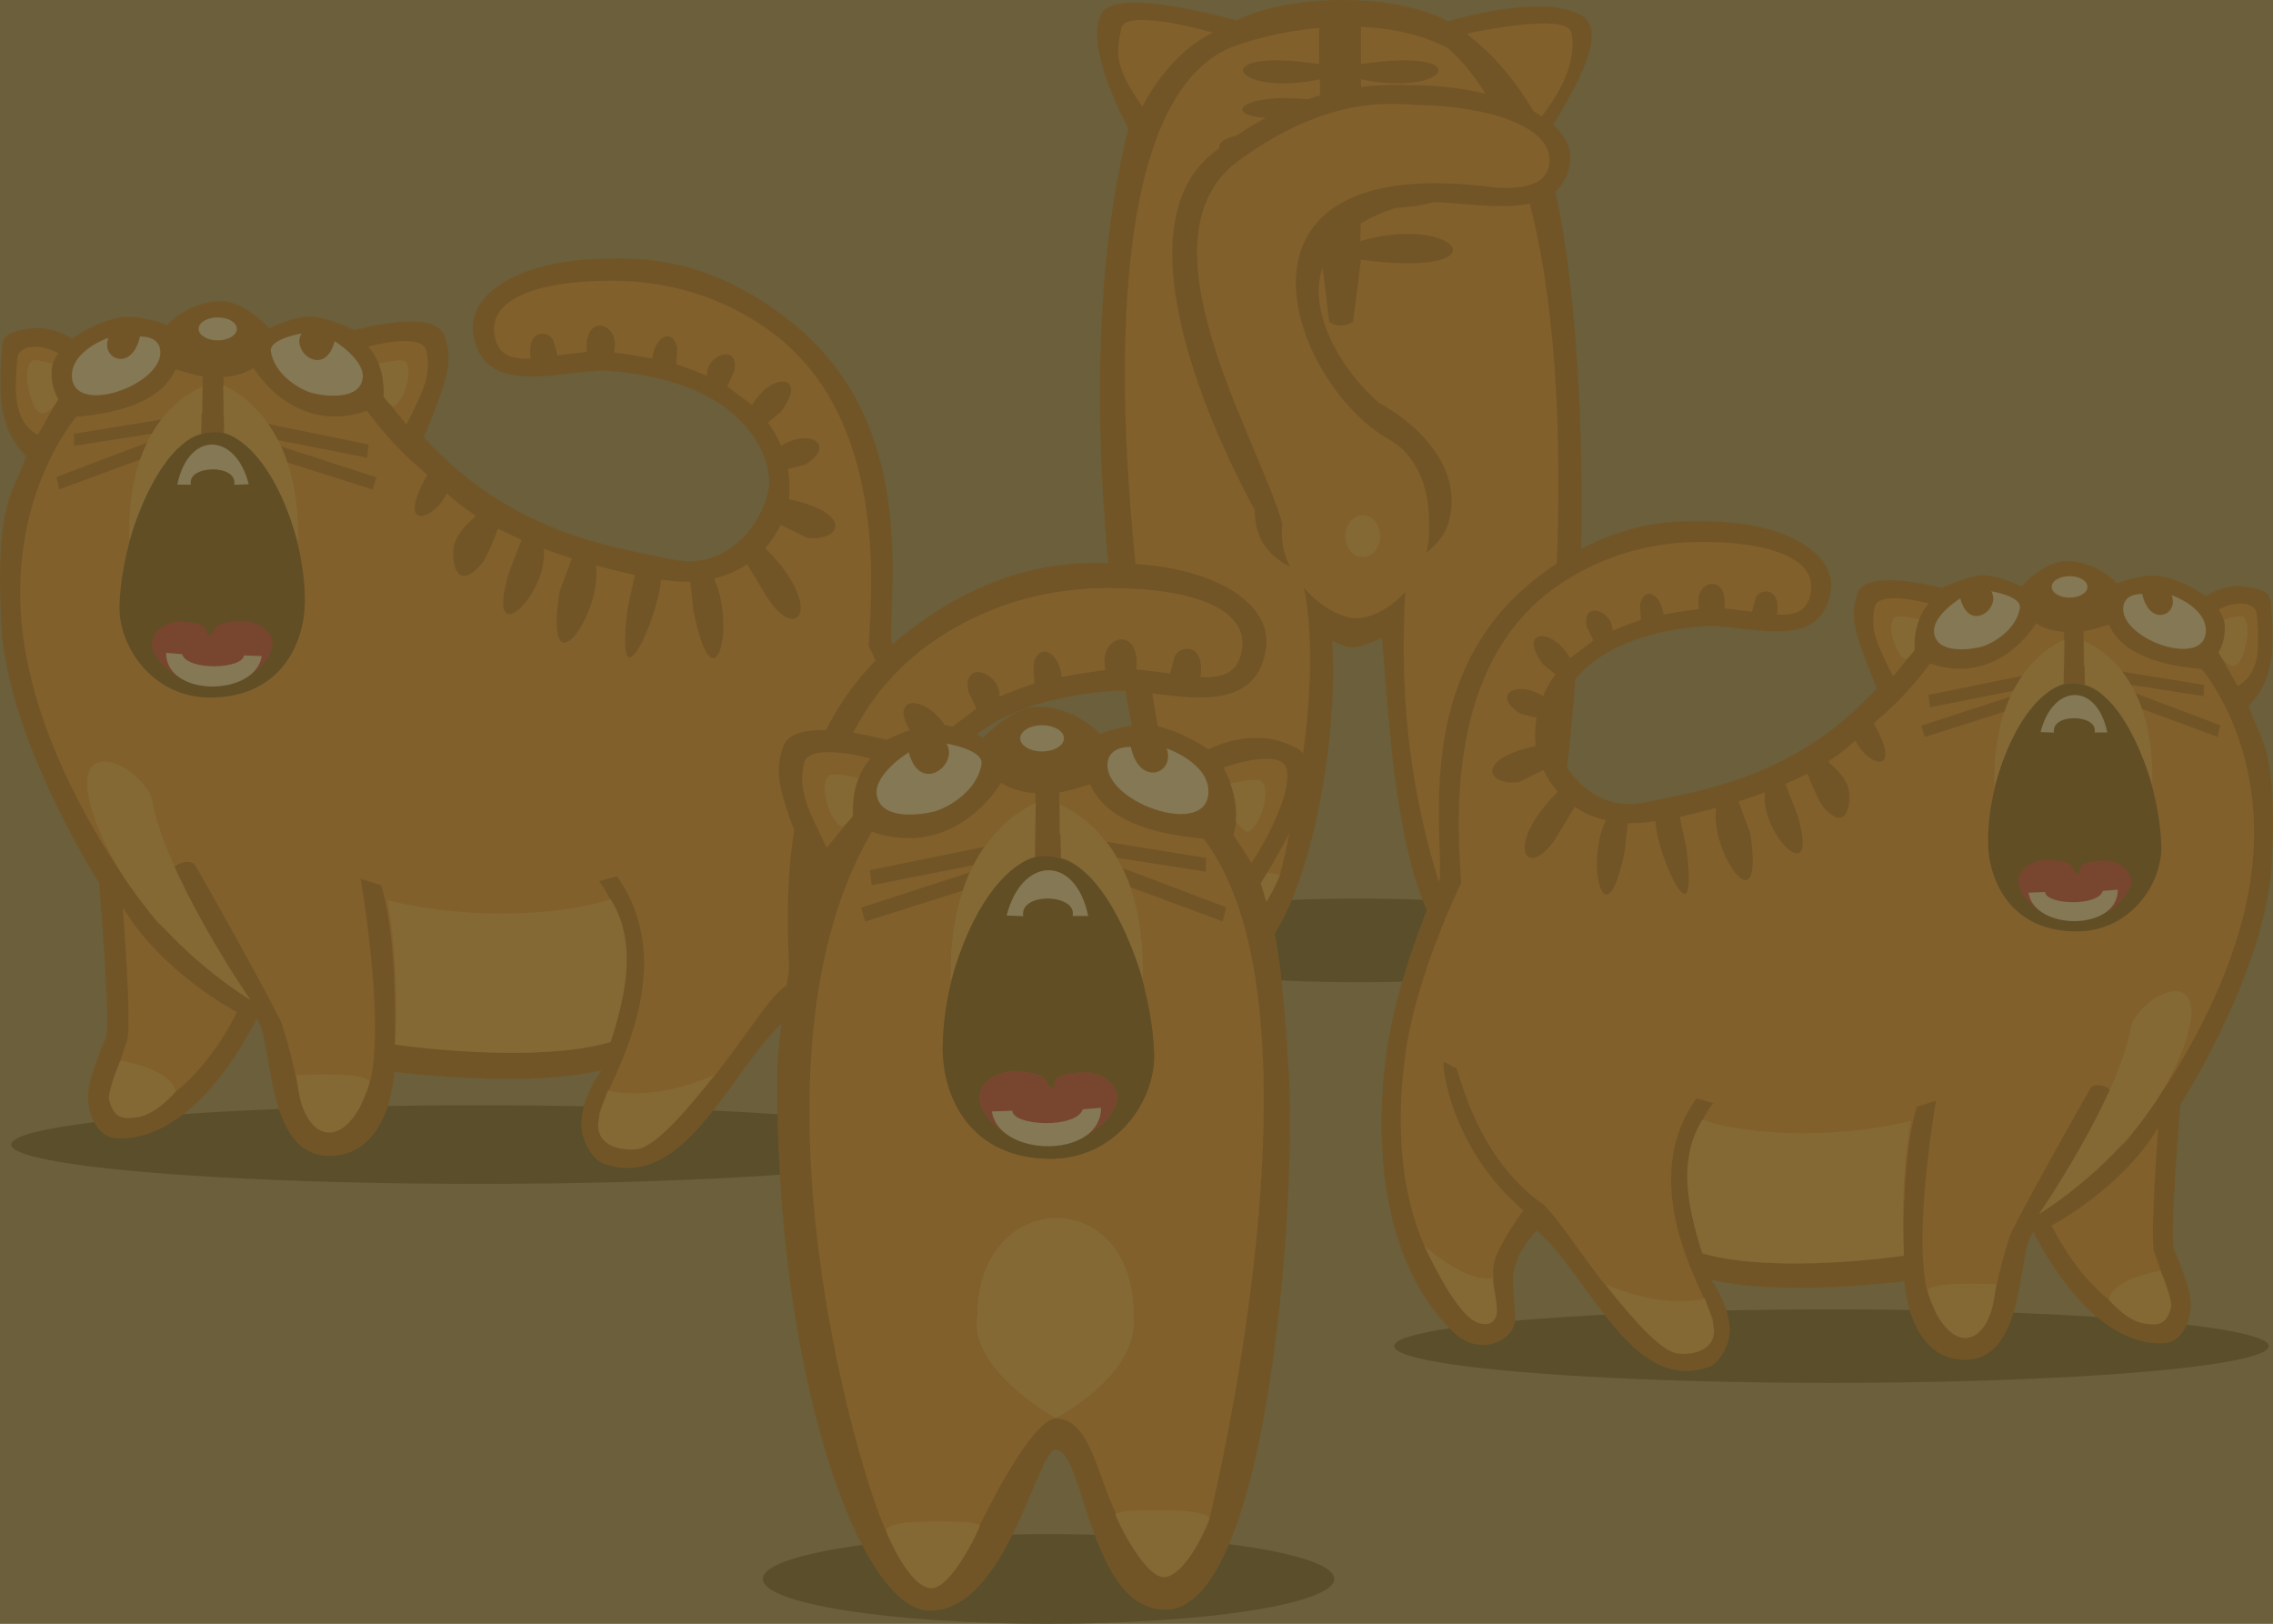 <?xml version="1.0" encoding="utf-8"?>
<!-- Generator: Adobe Illustrator 16.0.0, SVG Export Plug-In . SVG Version: 6.00 Build 0)  -->
<!DOCTYPE svg PUBLIC "-//W3C//DTD SVG 1.1//EN" "http://www.w3.org/Graphics/SVG/1.1/DTD/svg11.dtd">
<svg version="1.1" id="Layer_1" xmlns="http://www.w3.org/2000/svg" xmlns:xlink="http://www.w3.org/1999/xlink" x="0px" y="0px"
   width="280px" height="200px" viewBox="0 0 280 200" enable-background="new 0 0 280 200" xml:space="preserve">
<rect x="0" y="0" width="280" height="200" fill="#808080" stroke="none"/>
<g>
  <ellipse fill-opacity="0.65" cx="59.017" cy="140.979" rx="57.636" ry="4.841"/>
  <path fill="#A75214" d="M12.208,108.752c0,0,1.466,17.389,0.838,19.063c-0.516,1.373-2.282,5.143-2.2,7.438
    c0.105,2.93,1.733,4.801,3.247,4.924c10.266,0.84,17.492-14.665,17.492-14.665c2.199,2.306,0.82,17.105,9.218,16.864
    c7.334-0.209,7.778-10.343,7.778-10.343c18.331,2.042,25.532-0.236,25.532-0.236s-3.038,4.085-2.409,7.647
    c0.282,1.6,1.462,3.461,2.618,3.873c10.266,3.666,15.817-12.096,22.73-17.965c0,0,3.037,3.037,3.142,6.287
    c0,0-0.217,3.529-0.314,5.027c-0.211,3.245,4.713,5.342,8.013,2.199c12.26-11.676,9.451-32.939,9.094-36.004
    c-1.273-10.943-7.157-23.859-7.157-23.859c-0.416-6.493,3.354-26.605-12.15-39.175c-10.707-8.682-19.901-7.96-22.624-7.96
    c-11.105,0-17.485,4.381-16.76,9.217c1.257,8.38,11.521,4.211,16.76,4.609c16.55,1.257,19.692,10.266,19.692,13.617
    c-0.001,3.796-4.4,11.104-11.73,9.637c-8.414-1.683-20.322-3.563-30.796-15.084c3.037-7.436,3.638-9.569,2.514-12.57
    c-1.258-3.357-11.104-0.628-11.104-0.628s-3.352-1.675-5.448-1.676c-2.094-0.001-5.026,1.466-5.026,1.466s-3.144-3.562-6.286-3.352
    c-4.021,0.268-6.284,2.936-6.284,2.936s-3.457-1.363-5.762-0.944c-3.134,0.57-5.971,2.618-5.971,2.618s-2.294-1.599-5.027-1.258
    c-3.354,0.419-3.471,1.248-3.563,2.305c-0.161,1.878-0.35,5.689,0,7.542c0.305,1.612,0.839,3.771,2.934,5.866
    c-1.258,4.4-3.862,4.835-3.04,20.74C0.894,91.102,12.208,108.752,12.208,108.752z"/>
  <g>
    <polygon fill="#F58534" points="27.528,53.385 27.529,52.89 27.615,52.906    "/>
    <path fill="#F58534" d="M9.379,51.35c5.866-0.523,10.58-2.094,12.255-5.865c1.24,0.368,2.349,0.748,3.332,0.867l-0.009,4.499
      L9.092,53.426l0.042,1.489l13.519-2.11L6.942,58.751l0.367,1.53l17.642-6.518l-0.017,8.351H27.5l0.023-7.644l18.396,5.83
      l0.446-1.506l-17.101-5.559l15.964,3.144l0.188-1.639L27.535,51.1l0.015-4.662c2.524-0.164,3.669-1.137,3.669-1.137
      s4.87,8.445,13.982,5.302c3.771,5.028,6.114,6.64,7.423,7.904c-3.966,6.983,0.748,5.726,2.425,2.271
      c1.043,0.972,2.217,1.866,3.482,2.688c0.299,0.194-1.414,0.966-2.436,3.177c-0.628,1.361-0.314,6.703,3.038,3.038
      c0.33-0.361,0.838-0.943,2.231-4.565c0.934,0.489,1.898,0.944,2.877,1.371l-1.6,4.188c-2.961,10.131,4.971,2.562,4.333-3.081
      c1.158,0.434,2.32,0.83,3.467,1.189l-1.516,4.092c-2.033,12.989,5.358,2.754,4.486-3.228c2.263,0.609,4.784,1.186,4.784,1.186
      l-0.881,4.094c-1.688,13.424,3.913,0.908,4.101-3.537c1.303,0.209,2.511,0.289,3.625,0.257l0.383,3.586
      c2.508,12.54,5.327,1.856,2.532-3.967c1.595-0.373,2.947-0.989,4.084-1.766l2.025,3.375c3.903,6.869,7.872,2.256,0.215-5.356
      c0.804-0.921,1.423-1.903,1.884-2.866l3.241,1.595c4.19,0.494,5.911-3.021-2.221-4.773c0.038-0.248,0.063-0.483,0.074-0.696
      c0.05-1.021-0.017-2.027-0.188-3.012l2.177-0.55c3.834-2.485,0.497-4.503-3.021-2.321c-0.417-0.992-0.961-1.949-1.635-2.857
      l1.62-1.317c3.457-4.608-1.151-5.028-3.562-0.837l-3.063-2.305l0.864-1.807c0.723-3.649-3.557-2.061-3.377,0.504
      c-1.258-0.566-3.745-1.42-3.745-1.42l0.104-1.99c-0.409-2.357-2.694-1.775-3.088,1.292c-1.679-0.344-4.664-0.742-4.664-0.742
      l0.079-1.101c-0.104-2.828-3.917-3.398-3.456,1.021c0,0-2.254,0.245-3.622,0.439l-0.46-1.696
      c-0.311-1.338-3.415-1.856-2.854,2.073c-2.358,0.121-4.058-0.383-4.454-2.963c-0.71-4.622,5.971-6.494,13.408-6.599
      c2.56-0.036,11.882-0.271,20.839,6.413c14.146,10.556,12.262,31.712,11.842,38.521c0,0,6.114,12.454,7.41,23.036
      c0.371,3.039,3.169,22.319-8.459,33.318c-2.36,2.235-3.045-0.566-3.14-2.095c-0.088-1.431-0.055-2.032-0.002-3.245
      c0.1-2.305-3.981-7.855-3.981-7.855c9.638-8.275,10.725-19.222,10.496-19.482c-0.21-0.238-1.382,0.818-1.552,0.629
      c-0.431-0.479-2.029,10.788-10.932,17.598c-3.352,1.78-12.154,19.494-18.645,17.912c-0.947-0.23-4.399,0.135-4.399-1.99
      c0-2.203,10.841-17.31,2.199-29.436l-2.199,0.629c5.97,7.936,1.413,19.797,1.413,19.797c-8.562,2.751-26.554,0.314-26.554,0.314
      c0.314-14.454-1.728-19.639-1.728-19.639l-2.514-0.787c0,0,4.828,27.547-1.414,28.439l-5.762-0.893
      c-0.384-0.449-0.731-4.084-2.513-9.637c-0.42-1.361-9.795-18.174-10.737-19.64c-0.332-0.517-1.833-0.474-2.566,0.364
      c1.361,5.343,9.401,16.275,9.401,16.275l-11.391-9.466c0,0-14.979-17.807-16.759-36.876C1.26,61.632,8.541,52.397,9.379,51.35z"/>
  </g>
  <path fill="#FDB660" d="M48.659,128.652c0,0,16.499,2.515,26.554-0.313c1.257-4.085,3.771-11.627,0-17.598
    c-4.242,1.571-15.712,2.985-27.494,0.157C49.288,118.755,48.659,128.652,48.659,128.652z"/>
  <path fill="#FDB660" d="M37.138,135.986c1.414,4.242,4.607,4.923,7.122,0.521c0.608-1.064,1.257-3.299,1.257-3.299
    c-0.628-1.257-9.009-0.786-9.009-0.786S36.777,134.904,37.138,135.986z"/>
  <path fill="#F58534" d="M15.14,111.789c0,0,1.116,14.732,0.524,16.337c-0.484,1.313-1.609,5.043-2.305,7.126l8.275-0.785
    c4.713-3.719,7.542-9.795,7.542-9.795S19.959,119.854,15.14,111.789z"/>
  <path fill="#FDB660" d="M13.464,135.566c0.629,2.357,1.854,2.258,3.458,2.043c2.356-0.314,4.713-3.143,4.713-3.143
    c-0.471-2.828-6.809-3.822-6.809-3.822S13.169,134.465,13.464,135.566z"/>
  <path fill="#FDB660" d="M12.208,102.257c5.499,13.199,18.619,20.884,18.619,20.884S20.221,107.756,18.65,98.172
    C16.606,93.458,7.179,89.845,12.208,102.257z"/>
  <path fill="#502C11" d="M25.876,85.916c-7.071,0-11.296-6.287-11.156-11.312c0.21-7.543,4.4-21.125,11.627-21.369
    c6.181-0.209,11.209,11.941,11.209,20.74C37.556,79.317,34.519,85.916,25.876,85.916z"/>
  <path fill="#FDB660" d="M73.694,138.396c-0.157,2.984,3.216,3.365,4.818,3.142c3.136-0.44,9.427-9.114,9.427-9.114
    c-7.855,3.458-13.041,1.887-13.041,1.887S73.753,137.255,73.694,138.396z"/>
  <path fill="#FDB660" d="M102.29,135.881c0,1.414,0.971,2.2,2.619,1.571c2.959-1.126,6.914-10.056,6.914-10.056
    c-6.182,5.236-8.904,4.19-8.904,4.19S102.29,134.739,102.29,135.881z"/>
  <path fill="#F58534" d="M45.36,42.708c0,0,6.716-1.914,7.175,0.574c0.523,2.831-0.104,4.298-2.461,9.01l-2.829-3.456
    C47.458,44.642,45.36,42.708,45.36,42.708z"/>
  <path fill="#F58534" d="M4.666,53.55c-1.676-0.837-2.304-2.617-2.514-3.666c-0.354-1.767-0.151-4.07,0-5.867
    c0.086-1.011,1.913-2.08,5.028-0.523c-1.885,2.513,0,5.656,0,5.656L4.666,53.55z"/>
  <path fill="#FFFFFF" d="M33.367,43.285c0.417,2.828,3.553,4.727,5.131,5.133c1.515,0.389,5.867,0.942,6.182-1.887
    c0.246-2.226-3.457-4.504-3.457-4.504c-1.205,4.609-5.447,1.309-4.085-0.943C37.138,41.084,33.136,41.73,33.367,43.285z"/>
  <path fill="#FFFFFF" d="M8.856,46.321c0.103,4.923,10.787,1.257,10.893-2.828c0.058-2.238-2.514-2.042-2.514-2.042
    c-0.943,4.4-4.871,2.828-3.876,0.157C13.358,41.608,8.789,43.153,8.856,46.321z"/>
  <path fill="#FDB660" d="M36.717,66.853c0.42-15.922-9.217-19.378-9.217-19.378l0.104,5.866
    C27.605,53.34,33.208,54.335,36.717,66.853z"/>
  <path fill="#FDB660" d="M15.925,66.539c-0.446-15.765,9.009-18.882,9.009-18.882l-0.157,5.787
    C24.777,53.444,19.906,53.97,15.925,66.539z"/>
  <ellipse fill="#FFFFFF" cx="26.82" cy="40.508" rx="2.356" ry="1.414"/>
  <path fill="#C2053C" d="M18.701,79.317c0,2.024,3.435,5.237,7.542,5.237c4.108,0,7.333-3.213,7.333-5.237
    c0-2.025-2.514-2.828-3.667-2.828c-0.536,0-2.265,0.08-3.038,0.523c-0.771,0.443-0.59,1.251-1.151,1.257
    c-0.496,0.005,0.113-0.855-0.839-1.257c-0.728-0.307-2.461-0.51-3.142-0.419C19.705,76.866,18.701,78.233,18.701,79.317z"/>
  <path fill="#FFFFFF" d="M23.52,59.693c-0.524-2.42,5.761-2.601,5.342,0.018l1.78-0.061c-1.623-6.442-7.438-6.612-8.799,0.043H23.52
    z"/>
  <path fill="#FFFFFF" d="M22.42,80.574c0.707,2.121,7.542,1.807,7.62,0.157l2.2,0.078c-0.785,5.028-11.785,5.106-11.785-0.393
    L22.42,80.574z"/>
  <path fill="#FDB660" d="M47.245,48.836c0,0,0.912,1.331,1.31,1.152c1.108-0.496,2.473-4.336,1.362-5.447
    c-0.444-0.444-3.261,0.249-3.261,0.249S47.441,46.636,47.245,48.836z"/>
  <path fill="#FDB660" d="M7.179,49.15c0,0-1.466,2.724-2.631,1.414C3.74,49.656,2.73,45.626,3.84,44.515
    c0.444-0.444,2.592,0.315,2.592,0.315S5.961,47.382,7.179,49.15z"/>
</g>
<g>
  <ellipse fill-opacity="0.65" cx="167.333" cy="115.832" rx="32.834" ry="5.151"/>
  <path fill="#A75214" d="M194.693,1.825c-4.986-2.702-16.309,0.804-16.309,0.804c-6.546-3.541-19.53-3.434-26.075-0.107
    c0,0-14.538-4.204-16.543-0.959c-2.446,3.964,3.24,14.265,3.24,14.265c-9.846,38.635,3.112,103.443,13.198,103.005
    c7.12-0.307,12.875-23.818,11.911-39.913c2.574,1.288,2.897,0.967,6.114-0.323c0.967,9.335,1.719,39.94,12.878,40.021
    c6.987,0.052,10.019-18.29,11.266-39.698c1.374-23.613-0.332-50.639-4.506-61.161C193.479,11.854,198.557,3.917,194.693,1.825z"/>
  <path fill="#F58534" d="M178.385,5.956c-3.147-1.684-6.882-2.479-10.73-2.647v4.578c14.486-2.175,10.865,4.162,0,1.892l0.041,2.649
    c11.226-1.703,14.363,3.5-0.041,1.797v3.406c15.531-4.163,17.463,4.448,0,1.892v3.5c12.635-2.554,14.968,3.238,0,2.575
    l-0.081,4.089c12.071-3.5,18.026,4.677,0.081,2.312l-0.973,7.65c-0.959,0.563-2.004,0.644-2.936,0l-0.953-7.652
    c-17.943,2.368-11.979-5.853,0.091-2.352l-0.23-4.067c-14.968,0.663-12.382-5.108-0.149-2.554v-3.5
    c-17.383,2.553-15.452-6.054,0-1.891v-3.406c-14.164,1.703-11.113-3.5,0.113-1.797l-0.035-2.651
    c-10.866,2.271-14.242-4.066-0.078-1.891V3.437c-3.773,0.341-7.462,1.179-10.624,2.305c-24.464,9.765-8.356,95.535-4.94,102.726
    c-0.048-0.16,10.744-0.813,10.734-0.738c0,0,5.795-22.048,2.897-35.568l12.555,0.322c-0.644,11.267,0,23.5,4.507,37.342
    l10.224-0.067C187.856,109.755,201.775,26.771,178.385,5.956z"/>
  <path fill="#A75214" d="M189.022,14.443c0.004-0.003,0.009-0.007,0.015-0.008l-2.312-4.047c-0.017-0.02-0.03-0.04-0.046-0.061
    L189.022,14.443z"/>
  <path fill="#FDB660" d="M146.94,108.467c0,0,2.647,6.33,5.102,6.505c2.253,0.162,5.574-6.72,5.633-7.241
    C157.676,107.73,151.881,106.389,146.94,108.467z"/>
  <path fill="#F58534" d="M138.109,3.517c-0.557,3.013-0.927,4.585,2.618,9.587c3.751-7.147,8.688-9.079,8.688-9.079
    S138.599,0.87,138.109,3.517z"/>
  <path fill="#FDB660" d="M177.634,109.821c-0.15-0.277,1.41,6.093,5.122,6.439c3.461,0.32,4.905-5.862,5.101-6.506
    C187.906,109.594,178.982,108.899,177.634,109.821z"/>
  <path fill="#F58534" d="M193.582,4.053c-0.506-2.647-12.837,0.078-12.837,0.078c0.269,0.501,2.729,1.866,5.935,6.197
    c0.014,0.021,0.029,0.041,0.044,0.061c0.895,1.214,1.841,2.644,2.82,4.367C192.764,10.892,194.163,7.067,193.582,4.053z"/>
  <path fill="#A75214" d="M193.404,20.013c0.772-5.146-8.212-9.542-20.026-9.542c-2.898,0-12.678-0.767-24.073,8.47
    c-10.766,8.729-1.394,31.653,5.26,43.884c-0.215,11.804,21.372,9.723,23.82,1.717c2.789-9.12-8.479-14.915-8.479-14.915
    c-5.793-4.829-14.914-19.422,3.471-24.446C178.771,23.709,192.069,28.929,193.404,20.013z"/>
  <path fill="#F58534" d="M174.802,12.94c-2.723-0.038-10.58-1.619-22.17,6.823c-13.055,9.507,2.406,34.246,5.343,44.767
    c-0.821,6.14,5.362,11.522,9.038,11.601c3.669,0.076,9.44-4.721,9.012-11.588c0.071-5.244-1.981-8.652-4.724-10.297l0.004-0.004
    c-0.029-0.018-0.061-0.035-0.091-0.051c-0.016-0.011-0.033-0.019-0.046-0.026c-12.23-6.795-22.907-35.957,13.158-31.051
    c2.51,0.129,6.082-0.033,6.504-2.779C191.587,15.418,182.715,13.053,174.802,12.94z"/>
  <ellipse fill="#FDB660" cx="167.868" cy="66.044" rx="2.146" ry="2.576"/>
</g>
<g>
  <ellipse fill-opacity="0.65" cx="129.159" cy="194.48" rx="35.193" ry="5.52"/>
  <g>
    <path fill="none" d="M109.956,118.323c-0.009,0.477,0.076,0.863,0.25,1.135l3.871-1.679c0.295-0.386,0.592-0.84,0.891-1.339
      L109.956,118.323z"/>
    <path fill="#A75214" d="M136.846,69.356c-3.104,0-13.59-0.822-25.802,9.077c-17.682,14.336-13.382,37.271-13.857,44.678
      l3.112-1.167c-0.57-9.163-1.443-30.929,13.618-42.168c10.215-7.622,20.846-7.356,23.766-7.314
      c8.48,0.118,16.101,2.255,15.29,7.526c-0.451,2.942-2.389,3.517-5.079,3.379c0.642-4.482-2.902-3.892-3.253-2.365l-0.527,1.935
      c-1.563-0.222-4.131-0.5-4.131-0.5c0.524-5.042-3.824-4.39-3.942-1.166l0.088,1.255c0,0-3.403,0.453-5.316,0.845
      c-0.448-3.498-3.056-4.161-3.521-1.473l0.119,2.269c0,0-2.838,0.974-4.274,1.62c0.205-2.925-4.673-4.736-3.852-0.575l0.988,2.061
      l-3.495,2.628c-2.748-4.777-8.005-4.299-4.063,0.956l1.848,1.5c-0.766,1.035-1.387,2.126-1.863,3.259
      c-4.011-2.489-7.817-0.188-3.448,2.648l2.484,0.627c-0.193,1.122-0.271,2.268-0.212,3.434c0.011,0.243,0.042,0.512,0.084,0.794
      c-9.273,1.998-7.312,6.007-2.533,5.444l3.698-1.82c0.523,1.099,1.231,2.218,2.149,3.269c-3.602,3.581-4.94,6.573-4.965,8.31
      l5.014-1.881c0.067-0.11,0.13-0.204,0.197-0.32l2.31-3.848c1.096,0.749,2.38,1.355,3.848,1.786l6.444-2.416
      c-8.357,1.671-13.375-6.661-13.375-10.991c-0.002-3.822,3.583-14.097,22.457-15.528c5.973-0.454,17.678,4.299,19.113-5.257
      C156.786,74.35,149.509,69.356,136.846,69.356z"/>
    <path fill="#F58534" d="M109.956,118.323c0.023-1.738,1.363-4.729,4.963-8.31c-0.916-1.051-1.624-2.172-2.15-3.269l-3.697,1.82
      c-4.778,0.563-6.74-3.445,2.533-5.443c-0.043-0.283-0.072-0.552-0.083-0.795c-0.057-1.165,0.02-2.312,0.213-3.434l-2.484-0.628
      c-4.372-2.835-0.566-5.135,3.446-2.647c0.476-1.132,1.096-2.225,1.864-3.26l-1.848-1.501c-3.94-5.255,1.315-5.734,4.063-0.955
      l3.497-2.628l-0.988-2.06c-0.825-4.164,4.056-2.353,3.852,0.574c1.434-0.646,4.271-1.62,4.271-1.62l-0.118-2.27
      c0.469-2.689,3.074-2.023,3.521,1.472c1.915-0.391,5.318-0.844,5.318-0.844l-0.089-1.256c0.117-3.225,4.466-3.875,3.941,1.166
      c0,0,2.57,0.279,4.13,0.5l0.528-1.934c0.353-1.527,3.896-2.116,3.253,2.363c2.69,0.138,4.628-0.436,5.08-3.378
      c0.811-5.272-6.81-7.407-15.29-7.527c-2.919-0.04-13.552-0.308-23.765,7.314c-15.061,11.237-14.187,33.005-13.618,42.17
      c0.042,0.651,0.081,1.246,0.113,1.761l9.794-4.246C110.032,119.187,109.946,118.8,109.956,118.323z"/>
    <path fill="#F58534" d="M114.078,117.78l-3.873,1.679C110.802,120.407,112.36,120.039,114.078,117.78z"/>
    <path fill="#F58534" d="M115.164,116.123c-0.065,0.114-0.129,0.21-0.196,0.317c-0.298,0.499-0.597,0.951-0.89,1.339l8.054-3.493
      c-0.28-0.065-0.543-0.149-0.81-0.227c-1.467-0.432-2.752-1.037-3.848-1.787L115.164,116.123z"/>
  </g>
  <g>
    <path fill="none" d="M151.414,97.146c0,0.147,0.151,0.293,0.146,0.439c0,0.001,0.002,0.003,0.002,0.004
      c0-0.001-0.002-0.003-0.002-0.004C151.565,97.432,151.414,97.287,151.414,97.146z"/>
    <path fill="none" d="M150.949,101.13l2.666,4.685c0.006-0.005,0.011-0.007,0.015-0.009l-2.602-4.55
      C151,101.21,150.975,101.17,150.949,101.13z"/>
    <path fill="none" d="M151.406,99.25c-0.041,0.146-0.088,0.281-0.136,0.409c0.02-0.055,0.048-0.109,0.064-0.165
      C151.362,99.413,151.389,99.332,151.406,99.25z"/>
    <path fill="#A75214" d="M107.159,107.174l0.215,1.867l12.526-2.465c0.434-0.841,0.893-1.598,1.368-2.276L107.159,107.174z"/>
    <path fill="#A75214" d="M127.479,105.182l-0.006,0.393c0,0-0.332,0.062-0.886,0.318c0.318-0.129,0.641-0.236,0.966-0.308
      L127.479,105.182z"/>
    <path fill="#A75214" d="M106.077,111.796l0.511,1.718l11.992-3.8c0.273-0.815,0.577-1.571,0.902-2.275L106.077,111.796z"/>
    <path fill="#A75214" d="M148.538,107.372l0.047-1.698l-12.291-1.995c0.452,0.589,0.899,1.253,1.329,1.989L148.538,107.372z"/>
    <path fill="#A75214" d="M150.619,113.492l0.419-1.745l-12.752-4.825c0.354,0.725,0.681,1.519,0.979,2.375L150.619,113.492z"/>
    <path fill="#A75214" d="M155.306,108.801c3.87-6.331,8.53-14.438,4.388-16.682c-5.342-2.895-10.838,0.196-10.838,0.196
      s-3.234-2.334-6.809-2.984c-2.631-0.479-6.572,1.075-6.572,1.075s-2.579-3.041-7.166-3.348c-3.583-0.239-7.17,3.823-7.17,3.823
      s-3.345-1.674-5.731-1.671c-2.392,0-6.213,1.91-6.213,1.91s-11.229-3.112-12.665,0.717c-1.282,3.422-0.596,5.854,2.868,14.336
      c0,0-3.61,19.588-3.652,26.202c-0.23,37.263,10.269,65.779,18.631,66.017c9.578,0.275,13.391-19.84,15.642-19.84
      c3.623,0,4.139,19.768,13.572,19.724c12.652-0.058,16.102-50.377,15.179-65.822C157.689,114.322,156.739,113.816,155.306,108.801z
       M139.298,92.016c1.075,5.019,5.555,3.226,4.42,0.179c0,0,5.213,1.762,5.135,5.377c-0.116,5.614-12.302,1.433-12.422-3.226
      C136.365,91.793,139.298,92.016,139.298,92.016z M128.37,89.329c1.481,0,2.688,0.723,2.688,1.612c0,0.891-1.204,1.612-2.688,1.612
      c-1.487,0-2.691-0.724-2.691-1.612S126.883,89.329,128.37,89.329z M111.944,92.673c1.375,5.257,6.213,1.493,4.658-1.075
      c0,0,4.563,0.736,4.299,2.508c-0.475,3.226-4.05,5.391-5.852,5.855c-1.727,0.442-6.691,1.073-7.049-2.153
      C107.719,95.272,111.944,92.673,111.944,92.673z M99.042,94.104c0.523-2.837,8.183-0.654,8.183-0.654s-2.393,2.205-2.15,6.989
      c0,0-0.361,0.524-0.75,0.916l-2.474,3.026C99.161,99.005,98.445,97.334,99.042,94.104z"/>
    <polygon fill="#F58534" points="127.553,105.585 127.562,105.583 127.562,105.062 127.479,105.076 127.479,105.182     "/>
    <path fill="#F58534" d="M134.283,96.617c-1.416,0.42-2.678,0.853-3.8,0.989l0.008,5.13l0.13,0.021l-0.102-3.662
      c0,0,3.01,0.995,5.773,4.584l12.292,1.995l-0.047,1.698l-10.916-1.704c0.226,0.395,0.449,0.813,0.665,1.251l12.752,4.825
      l-0.418,1.745l-11.353-4.194c1.017,2.922,1.659,6.63,1.524,11.331c-0.271-0.857-0.545-1.663-0.824-2.425
      c1.354,4.059,2.108,8.341,2.2,11.623c0.159,5.73-4.661,12.899-12.725,12.899c-9.854,0-13.318-7.526-13.318-13.617
      c0-3.602,0.74-7.694,2.015-11.452c-0.368,1.022-0.723,2.125-1.06,3.329c-0.124-4.626,0.501-8.323,1.496-11.271l-11.991,3.8
      l-0.508-1.719l13.401-4.356c0.136-0.298,0.276-0.585,0.419-0.863l-12.527,2.466l-0.215-1.867l14.11-2.875
      c2.73-3.904,5.852-5.23,6.271-5.395l-0.004-1.201c-2.877-0.187-4.186-1.296-4.186-1.296s-5.553,9.632-15.947,6.047
      c-16.486,28.079-1.867,78.496,1.795,86.203c-0.052-0.172-0.083-0.277-0.083-0.277c0.714-1.433,11.589-0.514,11.589-0.514
      s6.039-12.767,9.316-13.169c4.486,0.057,5.089,7.427,7.936,12.651c1.445-0.991,9.474-0.423,11.041-0.349
      c0,0,15.526-62.621-0.74-83.696C141.569,102.709,136.191,100.917,134.283,96.617z M130.021,174.698c0,0-10.811-5.979-9.66-12.649
      c0-15.873,19.552-16.333,19.321,0.229C140.142,169.637,130.021,174.698,130.021,174.698z"/>
    <path fill="#F58534" d="M133.264,107.078l-0.181-0.066c0.443,0.325,0.872,0.694,1.282,1.108
      C133.978,107.706,133.609,107.363,133.264,107.078z"/>
    <polygon fill="#F58534" points="127.553,103.021 127.547,101.381 127.519,103.027     "/>
    <path fill="#FDB660" d="M109.117,188.382c0,0,0.03,0.104,0.082,0.275c0.212,0.692,2.837,6.786,5.469,6.972
      c2.415,0.175,5.975-7.204,6.039-7.761c0.01-0.08-1.317-0.383-1.317-0.383S109.831,186.948,109.117,188.382z"/>
    <path fill="#FDB660" d="M120.361,162.047c-1.151,6.671,9.662,12.65,9.662,12.65s10.119-5.061,9.662-12.42
      C139.915,145.716,120.361,146.175,120.361,162.047z"/>
    <path fill="#502C11" d="M126.587,105.893c-1.684,0.778-5.454,3.394-8.449,11.764c-1.273,3.759-2.013,7.85-2.013,11.451
      c0,6.094,3.464,13.618,13.319,13.618c8.066,0,12.883-7.17,12.726-12.901c-0.094-3.279-0.847-7.562-2.2-11.621
      c-1.916-5.263-3.937-8.314-5.602-10.083c-0.411-0.412-0.84-0.783-1.281-1.108c-1.273-0.938-2.667-1.506-4.18-1.559
      c-0.455-0.015-0.903,0.03-1.346,0.128c-0.002,0-0.004,0.002-0.007,0.002C127.228,105.656,126.905,105.764,126.587,105.893z
       M137.627,135.201c0,1.469-1.591,3.482-3.951,4.758c-2.634,1.758-7.288,1.598-9.808-0.35c-1.96-1.272-3.208-3.067-3.208-4.409
      c0-2.311,2.868-3.227,4.183-3.227c0.612,0,2.583,0.092,3.466,0.599c0.88,0.505,0.671,1.425,1.312,1.434
      c0.566,0.005-0.13-0.978,0.957-1.434c0.831-0.351,2.806-0.583,3.583-0.478C136.481,132.406,137.627,133.964,137.627,135.201z
       M134.044,112.822h-1.913c0.598-2.762-6.569-2.967-6.091,0.02l-2.031-0.07C125.861,105.425,132.491,105.229,134.044,112.822z"/>
    <path fill="#F58534" d="M104.326,101.354c-0.272,0.272-0.558,0.481-0.745,0.399c-1.265-0.564-2.819-4.945-1.553-6.213
      c0.508-0.505,3.719,0.284,3.719,0.284s-0.895,2.106-0.672,4.615c-0.243-4.783,2.15-6.988,2.15-6.988s-7.658-2.184-8.183,0.653
      c-0.597,3.229,0.119,4.902,2.808,10.275L104.326,101.354z"/>
    <path fill="#FFFFFF" d="M115.049,99.962c1.801-0.463,5.377-2.629,5.852-5.854c0.263-1.772-4.299-2.509-4.299-2.509
      c1.555,2.569-3.284,6.332-4.658,1.075c0,0-4.224,2.599-3.944,5.136C108.357,101.036,113.323,100.405,115.049,99.962z"/>
    <path fill="#FFFFFF" d="M148.854,97.572c0.076-3.617-5.134-5.377-5.134-5.377c1.135,3.048-3.348,4.838-4.419-0.179
      c0,0-2.934-0.223-2.869,2.33C136.553,99.004,148.736,103.186,148.854,97.572z"/>
    <path fill="#FDB660" d="M121.269,104.3c-0.475,0.679-0.934,1.435-1.368,2.276c-0.143,0.277-0.283,0.564-0.42,0.862
      c-0.327,0.704-0.628,1.459-0.903,2.274c-0.996,2.95-1.619,6.647-1.498,11.271c0.339-1.203,0.692-2.306,1.058-3.33
      c2.995-8.37,6.765-10.985,8.449-11.764c0.555-0.257,0.886-0.318,0.886-0.318l0.006-0.393v-0.106l0.04-2.048l0.028-1.646
      l0.043-2.497c0,0-0.02,0.009-0.053,0.02C127.121,99.069,123.999,100.396,121.269,104.3z"/>
    <path fill="#FDB660" d="M134.366,108.12c1.665,1.769,3.687,4.82,5.602,10.083c0.279,0.764,0.554,1.567,0.824,2.425
      c0.133-4.701-0.51-8.409-1.526-11.331c-0.298-0.859-0.625-1.651-0.979-2.377c-0.214-0.439-0.439-0.856-0.667-1.252
      c-0.425-0.736-0.873-1.4-1.327-1.989c-2.766-3.589-5.772-4.584-5.772-4.584l0.101,3.662l0.078,2.939c0,0,1.031,0.113,2.565,1.384
      C133.609,107.363,133.978,107.706,134.366,108.12z"/>
    <ellipse fill="#FFFFFF" cx="128.37" cy="90.941" rx="2.688" ry="1.612"/>
    <path fill="#C2053C" d="M130.579,132.573c-1.085,0.456-0.389,1.438-0.957,1.433c-0.64-0.006-0.431-0.928-1.312-1.433
      c-0.882-0.505-2.854-0.599-3.466-0.599c-1.313,0-4.181,0.917-4.181,3.226c0,1.34,1.245,3.137,3.206,4.409
      c-0.883-0.684-1.509-1.586-1.682-2.707l2.507-0.09c0.089,1.883,7.885,2.24,8.691-0.179l2.241-0.179
      c0,1.554-0.775,2.717-1.949,3.502c2.361-1.273,3.95-3.287,3.95-4.757c0-1.237-1.146-2.796-3.466-3.105
      C133.386,131.991,131.41,132.224,130.579,132.573z"/>
    <path fill="#FFFFFF" d="M124.009,112.771l2.031,0.07c-0.478-2.986,6.689-2.781,6.093-0.02h1.912
      C132.491,105.229,125.861,105.425,124.009,112.771z"/>
    <path fill="#FFFFFF" d="M135.626,136.455l-2.241,0.18c-0.807,2.419-8.602,2.061-8.691,0.179l-2.507,0.092
      c0.174,1.119,0.797,2.023,1.682,2.706c2.518,1.947,7.173,2.106,9.808,0.35C134.852,139.175,135.626,138.01,135.626,136.455z"/>
    <path fill="#FDB660" d="M105.746,95.825c0,0-3.21-0.79-3.718-0.283c-1.267,1.266,0.29,5.646,1.553,6.213
      c0.187,0.083,0.473-0.127,0.743-0.4c0.389-0.392,0.75-0.916,0.75-0.916C104.85,97.93,105.746,95.825,105.746,95.825z"/>
    <path fill="#FDB660" d="M152.539,102.722c-0.008-0.003-0.015-0.008-0.021-0.012C152.524,102.714,152.531,102.718,152.539,102.722z
      "/>
  </g>
  <path fill="#FDB660" d="M149,187.001c0,0-0.032,0.104-0.083,0.277c-0.212,0.688-2.836,6.785-5.471,6.972
    c-2.414,0.173-5.973-7.205-6.037-7.762c-0.01-0.081,1.316-0.385,1.316-0.385S148.283,185.566,149,187.001z"/>
  <path fill="#F58534" d="M151.933,102.815c0,0,1.379-3.45-1.209-8.281c0,0,7.237-2.575,7.782,0.26
    c0.621,3.229-2.951,9.401-4.331,11.472L151.933,102.815z"/>
  <path fill="#FDB660" d="M151.545,96.514c0,0,3.332-0.79,3.859-0.284c1.315,1.268-0.3,5.645-1.612,6.211
    c-0.194,0.084-0.489-0.125-0.773-0.398c-0.401-0.391-0.775-0.915-0.775-0.915C152.475,98.619,151.545,96.514,151.545,96.514z"/>
</g>
<g>
  <ellipse fill-opacity="0.65" cx="225.613" cy="165.805" rx="53.863" ry="4.524"/>
  <path fill="#A75214" d="M268.594,136.063c0,0-1.371,16.25-0.785,17.815c0.482,1.284,2.133,4.806,2.058,6.95
    c-0.099,2.738-1.62,4.486-3.034,4.602c-9.596,0.784-16.348-13.703-16.348-13.703c-2.055,2.153-0.767,15.985-8.613,15.76
    c-6.854-0.195-7.27-9.666-7.27-9.666c-17.131,1.908-23.861-0.221-23.861-0.221s2.839,3.816,2.251,7.146
    c-0.265,1.494-1.366,3.234-2.446,3.619c-9.594,3.428-14.781-11.305-21.242-16.788c0,0-2.839,2.839-2.937,5.874
    c0,0,0.202,3.3,0.294,4.699c0.195,3.033-4.405,4.992-7.489,2.057c-11.457-10.913-8.833-30.783-8.5-33.646
    c1.19-10.228,6.688-22.299,6.688-22.299c0.391-6.068-3.135-24.865,11.354-36.612c10.007-8.113,18.601-7.439,21.146-7.439
    c10.379,0,16.341,4.094,15.662,8.614c-1.176,7.833-10.768,3.936-15.662,4.308c-15.467,1.174-18.403,9.595-18.403,12.727
    c0,3.547,4.11,10.376,10.962,9.005c7.863-1.571,18.992-3.328,28.78-14.096c-2.839-6.95-3.4-8.943-2.349-11.747
    c1.174-3.137,10.379-0.587,10.379-0.587s3.129-1.565,5.09-1.566c1.955-0.001,4.697,1.371,4.697,1.371s2.938-3.33,5.877-3.133
    c3.758,0.25,5.871,2.743,5.871,2.743s3.229-1.273,5.383-0.882c2.932,0.533,5.58,2.446,5.58,2.446s2.146-1.493,4.699-1.174
    c3.135,0.39,3.242,1.165,3.328,2.152c0.15,1.756,0.326,5.317,0,7.049c-0.283,1.505-0.783,3.523-2.74,5.482
    c1.174,4.111,3.607,4.519,2.84,19.382C279.164,119.568,268.594,136.063,268.594,136.063z"/>
  <g>
    <polygon fill="#F58534" points="254.273,84.322 254.273,83.858 254.193,83.874    "/>
    <path fill="#F58534" d="M271.236,82.418c-5.482-0.488-9.889-1.958-11.453-5.48c-1.16,0.344-2.194,0.698-3.113,0.811l0.008,4.203
      l14.827,2.408l-0.039,1.392l-12.635-1.973l14.683,5.557l-0.342,1.43l-16.486-6.091l0.015,7.805h-2.4l-0.021-7.144l-17.19,5.449
      l-0.418-1.408l15.981-5.195l-14.918,2.938l-0.176-1.532l16.711-3.403l-0.014-4.356c-2.359-0.153-3.43-1.063-3.43-1.063
      s-4.551,7.893-13.067,4.956c-3.522,4.699-5.714,6.206-6.937,7.387c3.705,6.526-0.697,5.352-2.266,2.124
      c-0.976,0.908-2.072,1.742-3.256,2.511c-0.279,0.182,1.322,0.902,2.276,2.968c0.588,1.273,0.294,6.265-2.839,2.839
      c-0.309-0.337-0.783-0.882-2.086-4.267c-0.873,0.458-1.774,0.883-2.688,1.282l1.494,3.914c2.767,9.468-4.646,2.394-4.049-2.879
      c-1.082,0.405-2.168,0.775-3.24,1.111l1.416,3.824c1.901,12.14-5.008,2.573-4.19-3.016c-2.115,0.569-4.472,1.107-4.472,1.107
      l0.822,3.827c1.575,12.544-3.656,0.849-3.832-3.306c-1.218,0.194-2.349,0.271-3.39,0.24l-0.356,3.352
      c-2.345,11.719-4.979,1.734-2.366-3.708c-1.488-0.349-2.756-0.924-3.816-1.65l-1.894,3.154c-3.646,6.421-7.356,2.108-0.2-5.005
      c-0.75-0.862-1.33-1.779-1.761-2.68l-3.028,1.491c-3.918,0.461-5.524-2.823,2.074-4.46c-0.035-0.232-0.06-0.452-0.07-0.652
      c-0.045-0.954,0.019-1.894,0.177-2.813l-2.035-0.514c-3.582-2.324-0.463-4.209,2.823-2.17c0.393-0.928,0.9-1.821,1.529-2.67
      l-1.515-1.231c-3.229-4.306,1.077-4.698,3.328-0.782l2.862-2.154l-0.809-1.688c-0.675-3.411,3.324-1.927,3.157,0.471
      c1.176-0.53,3.499-1.327,3.499-1.327l-0.096-1.86c0.382-2.203,2.518-1.658,2.886,1.207c1.569-0.321,4.358-0.693,4.358-0.693
      l-0.073-1.028c0.097-2.643,3.659-3.177,3.229,0.954c0,0,2.105,0.229,3.385,0.41l0.435-1.584c0.287-1.25,3.188-1.734,2.665,1.938
      c2.205,0.112,3.792-0.358,4.162-2.769c0.664-4.319-5.579-6.07-12.529-6.167c-2.393-0.033-11.105-0.252-19.477,5.993
      c-13.223,9.866-11.461,29.638-11.069,36c0,0-5.714,11.64-6.924,21.526c-0.349,2.842-2.962,20.859,7.903,31.14
      c2.207,2.088,2.848-0.528,2.936-1.959c0.083-1.336,0.051-1.899,0.002-3.03c-0.094-2.154,3.721-7.344,3.721-7.344
      c-9.008-7.732-10.021-17.962-9.809-18.207c0.195-0.223,1.29,0.766,1.449,0.588c0.404-0.447,1.896,10.082,10.219,16.445
      c3.132,1.664,11.355,18.218,17.424,16.74c0.885-0.217,4.112,0.125,4.112-1.861c0-2.059-10.132-16.176-2.058-27.507l2.058,0.588
      c-5.579,7.414-1.322,18.5-1.322,18.5c8.002,2.569,24.815,0.296,24.815,0.296c-0.293-13.51,1.615-18.355,1.615-18.355l2.349-0.733
      c0,0-4.513,25.743,1.321,26.578l5.385-0.835c0.359-0.42,0.684-3.815,2.349-9.006c0.392-1.271,9.154-16.982,10.033-18.354
      c0.313-0.482,1.715-0.441,2.397,0.342c-1.271,4.991-8.785,15.209-8.785,15.209l10.646-8.846c0,0,13.998-16.641,15.661-34.463
      C278.823,92.027,272.02,83.398,271.236,82.418z"/>
  </g>
  <path fill="#FDB660" d="M234.527,154.663c0,0-15.418,2.351-24.816-0.294c-1.174-3.818-3.523-10.866,0-16.445
    c3.965,1.469,14.684,2.79,25.696,0.146C233.939,145.412,234.527,154.663,234.527,154.663z"/>
  <path fill="#FDB660" d="M245.293,161.518c-1.32,3.965-4.305,4.6-6.654,0.486c-0.57-0.995-1.175-3.083-1.175-3.083
    c0.586-1.175,8.419-0.733,8.419-0.733S245.631,160.505,245.293,161.518z"/>
  <path fill="#F58534" d="M265.852,138.902c0,0-1.043,13.77-0.488,15.269c0.451,1.228,1.504,4.712,2.154,6.658l-7.733-0.731
    c-4.405-3.477-7.048-9.154-7.048-9.154S261.348,146.439,265.852,138.902z"/>
  <path fill="#FDB660" d="M267.419,161.125c-0.588,2.202-1.731,2.107-3.229,1.908c-2.203-0.295-4.405-2.938-4.405-2.938
    c0.44-2.645,6.362-3.572,6.362-3.572S267.693,160.094,267.419,161.125z"/>
  <path fill="#FDB660" d="M268.594,129.994c-5.14,12.335-17.402,19.518-17.402,19.518s9.912-14.379,11.382-23.335
    C264.48,121.771,273.292,118.395,268.594,129.994z"/>
  <path fill="#502C11" d="M255.818,114.725c6.606,0,10.557-5.877,10.426-10.572c-0.196-7.048-4.112-19.741-10.866-19.969
    c-5.774-0.196-10.478,11.159-10.478,19.381C244.9,108.557,247.742,114.725,255.818,114.725z"/>
  <path fill="#FDB660" d="M211.131,163.768c0.146,2.789-3.007,3.146-4.504,2.937c-2.932-0.411-8.811-8.519-8.811-8.519
    c7.342,3.231,12.188,1.763,12.188,1.763S211.074,162.701,211.131,163.768z"/>
  <path fill="#FDB660" d="M184.406,161.417c0,1.322-0.905,2.058-2.447,1.47c-2.766-1.053-6.46-9.396-6.46-9.396
    c5.774,4.893,8.319,3.916,8.319,3.916S184.406,160.35,184.406,161.417z"/>
  <path fill="#F58534" d="M237.609,74.342c0,0-6.274-1.789-6.705,0.537c-0.488,2.647,0.098,4.016,2.301,8.421l2.645-3.23
    C235.65,76.151,237.609,74.342,237.609,74.342z"/>
  <path fill="#F58534" d="M275.643,84.475c1.564-0.782,2.152-2.445,2.349-3.424c0.331-1.651,0.141-3.804,0-5.483
    c-0.081-0.945-1.787-1.944-4.698-0.489c1.76,2.349,0,5.286,0,5.286L275.643,84.475z"/>
  <path fill="#FFFFFF" d="M248.816,74.881c-0.389,2.645-3.319,4.418-4.795,4.798c-1.414,0.362-5.482,0.88-5.774-1.764
    c-0.231-2.08,3.229-4.209,3.229-4.209c1.127,4.308,5.092,1.223,3.816-0.882C245.293,72.825,249.034,73.429,248.816,74.881z"/>
  <path fill="#FFFFFF" d="M271.725,77.719c-0.096,4.602-10.082,1.176-10.181-2.643c-0.054-2.09,2.351-1.909,2.351-1.909
    c0.881,4.112,4.551,2.644,3.623,0.146C267.518,73.314,271.787,74.759,271.725,77.719z"/>
  <path fill="#FDB660" d="M245.686,96.907c-0.393-14.88,8.614-18.109,8.614-18.109l-0.097,5.482
    C254.203,84.28,248.966,85.209,245.686,96.907z"/>
  <path fill="#FDB660" d="M265.117,96.614c0.417-14.732-8.418-17.646-8.418-17.646l0.146,5.408
    C256.848,84.377,261.396,84.868,265.117,96.614z"/>
  <ellipse fill="#FFFFFF" cx="254.938" cy="72.287" rx="2.203" ry="1.322"/>
  <path fill="#C2053C" d="M262.523,108.557c0,1.893-3.209,4.895-7.049,4.895s-6.853-3.002-6.853-4.895s2.349-2.645,3.427-2.645
    c0.501,0,2.117,0.076,2.84,0.49c0.721,0.414,0.551,1.168,1.075,1.175c0.464,0.005-0.104-0.8,0.784-1.175
    c0.68-0.286,2.3-0.478,2.938-0.393C261.585,106.266,262.523,107.543,262.523,108.557z"/>
  <path fill="#FFFFFF" d="M258.021,90.218c0.489-2.263-5.383-2.431-4.992,0.016l-1.663-0.057c1.517-6.021,6.948-6.181,8.223,0.041
    H258.021z"/>
  <path fill="#FFFFFF" d="M259.049,109.73c-0.66,1.981-7.049,1.688-7.121,0.146l-2.057,0.074c0.734,4.698,11.013,4.772,11.013-0.366
    L259.049,109.73z"/>
  <path fill="#FDB660" d="M235.85,80.07c0,0-0.854,1.244-1.225,1.077c-1.036-0.463-2.313-4.052-1.271-5.09
    c0.414-0.416,3.047,0.233,3.047,0.233S235.664,78.015,235.85,80.07z"/>
  <path fill="#FDB660" d="M273.292,80.364c0,0,1.371,2.545,2.46,1.32c0.755-0.847,1.699-4.614,0.662-5.653
    c-0.416-0.414-2.423,0.295-2.423,0.295S274.43,78.712,273.292,80.364z"/>
</g>
<rect opacity="0.8" fill="#65572B" enable-background="new    " width="280" height="200"/>
</svg>
